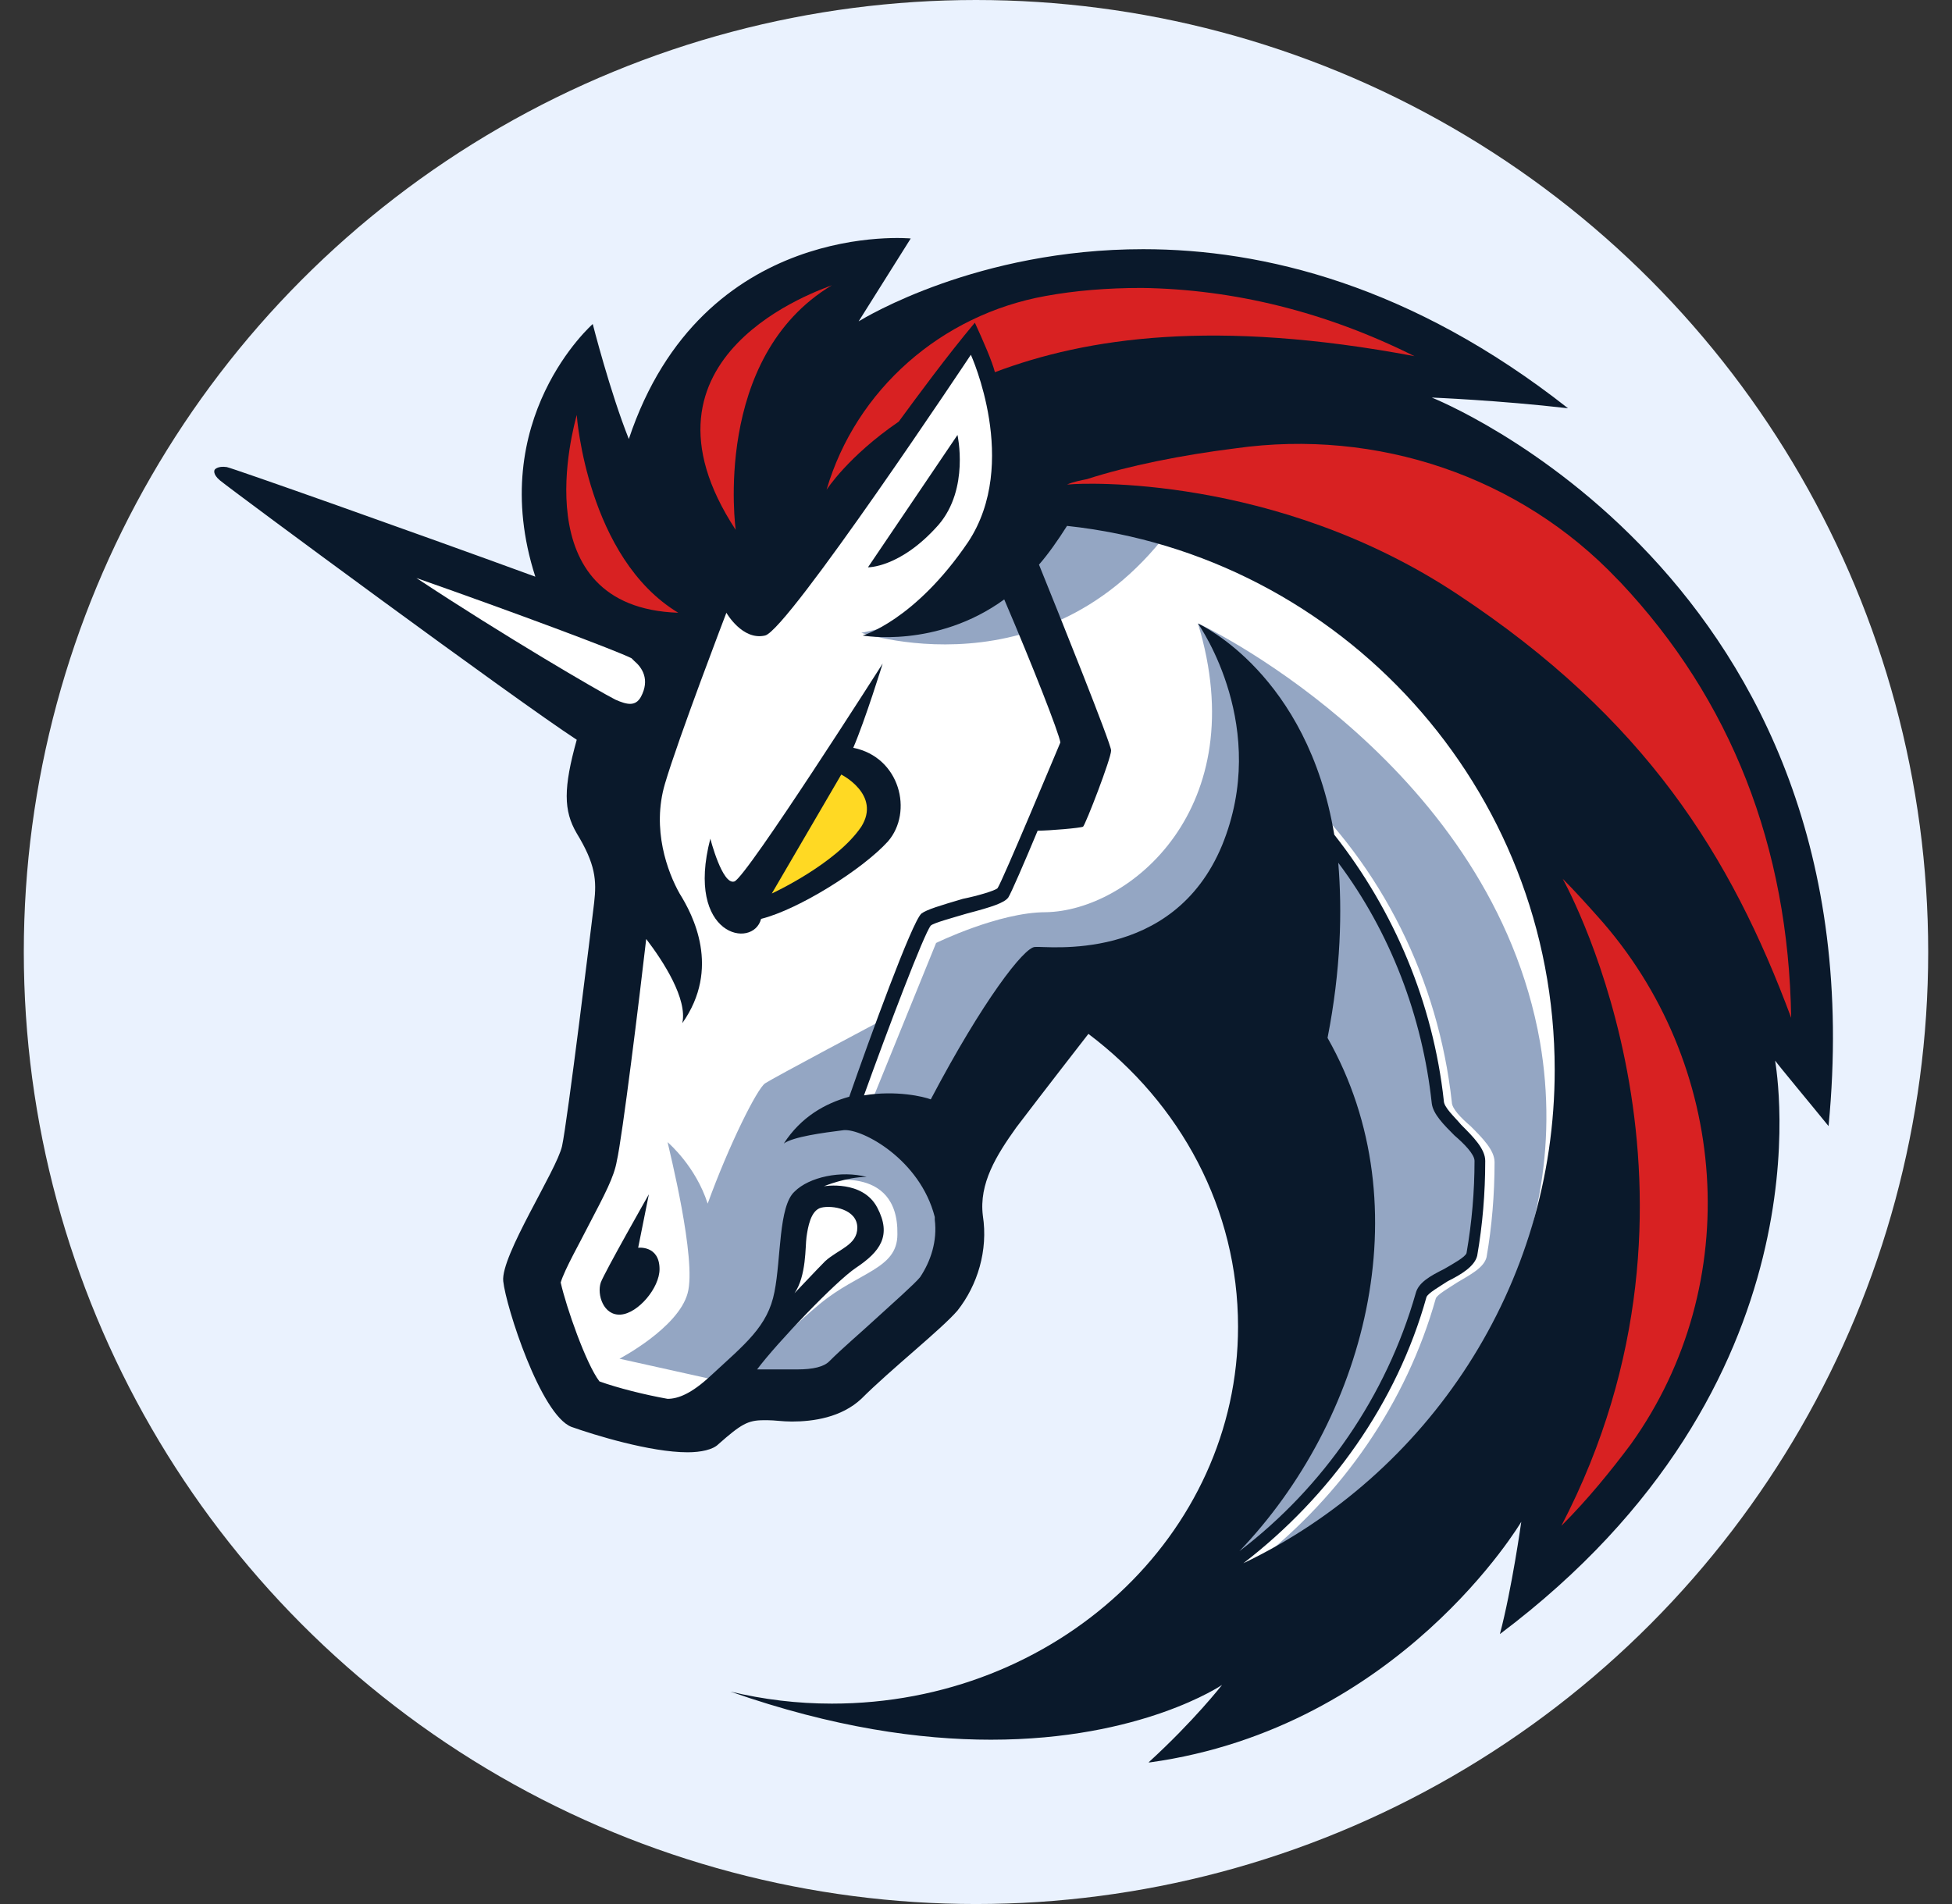 <svg width="41" height="40" viewBox="0 0 41 40" fill="none" xmlns="http://www.w3.org/2000/svg">
<rect x="0" y="0" width="41" height="40" fill="#333333" stroke="none"/>
<circle cx="20.5" cy="20" r="20" fill="#EAF2FE"/>
<path d="M12.591 22.647L13.489 15.879L5.688 10.458L12.815 12.873L14.499 10.29L20.644 6.47L34.198 13.941L34.9 25.343L28.866 33.74L24.096 34.47L26.565 29.948V25.595L24.769 22.197L22.945 20.99L20.139 23.882V26.943L17.951 28.994L15.172 29.331L13.938 30.033L11.917 29.387L11.075 26.354L12.591 24.219V22.647Z" fill="white"/>
<path d="M25.05 10.402C23.563 10.093 21.935 10.177 21.935 10.177C21.935 10.177 21.402 12.649 18.091 13.294C18.119 13.294 22.468 14.783 25.05 10.402Z" fill="#94A6C3"/>
<path d="M26.397 32.813C28.193 31.408 29.54 29.471 30.157 27.28C30.185 27.196 30.438 27.055 30.606 26.943C30.887 26.775 31.168 26.634 31.224 26.41C31.336 25.764 31.392 25.09 31.392 24.416C31.392 24.163 31.14 23.91 30.887 23.657C30.691 23.489 30.494 23.292 30.494 23.152C30.213 20.596 29.035 18.209 27.155 16.468L26.958 16.665C28.782 18.378 29.961 20.709 30.213 23.18C30.242 23.405 30.466 23.629 30.691 23.854C30.887 24.022 31.111 24.275 31.111 24.387C31.111 25.034 31.055 25.679 30.943 26.325C30.915 26.438 30.663 26.55 30.466 26.662C30.185 26.803 29.933 26.943 29.877 27.168C29.203 29.555 27.66 31.633 25.611 32.981C25.976 32.195 27.127 29.639 27.744 28.347L27.632 24.191L24.068 20.737L22.048 21.017L19.831 24.612C19.831 24.612 20.869 25.932 19.41 27.477C17.979 28.993 16.856 29.33 16.856 29.33L15.818 28.769C16.127 28.375 16.744 27.786 17.221 27.392C18.035 26.718 18.849 26.662 18.849 25.932C18.877 24.416 17.249 24.837 17.249 24.837L16.66 25.398L16.407 27.477L15.172 29.021L15.032 28.993L13.012 28.544C13.012 28.544 14.246 27.898 14.443 27.168C14.639 26.466 14.05 24.135 14.022 23.994C14.05 24.022 14.611 24.5 14.864 25.286C15.313 24.05 15.902 22.871 16.07 22.759C16.239 22.646 18.512 21.439 18.512 21.439L17.754 23.433L18.315 23.124L19.662 19.81C19.662 19.81 20.981 19.164 21.963 19.164C23.731 19.136 26.341 16.974 25.162 13.098C25.499 13.238 31.336 16.159 32.346 21.888C33.104 26.297 30.606 30.425 26.397 32.813Z" fill="#94A6C3"/>
<path d="M19.718 11.02C20.364 10.262 20.111 9.138 20.111 9.138L18.231 11.918C18.203 11.918 18.904 11.947 19.718 11.02Z" fill="#0A192B"/>
<path d="M13.404 26.213L13.629 25.09C13.629 25.09 12.703 26.719 12.619 26.943C12.534 27.196 12.675 27.645 13.04 27.617C13.404 27.589 13.853 27.056 13.853 26.663C13.853 26.157 13.404 26.213 13.404 26.213Z" fill="#0A192B"/>
<path d="M30.073 8.352C30.073 8.352 31.476 8.408 32.935 8.577C29.652 5.993 26.537 5.235 24.012 5.235C20.532 5.235 18.175 6.667 18.035 6.751L19.129 5.01C19.129 5.01 14.752 4.589 13.208 9.223C12.815 8.24 12.45 6.807 12.45 6.807C12.45 6.807 10.177 8.801 11.244 12.115C8.634 11.16 4.902 9.84 4.762 9.812C4.565 9.784 4.509 9.868 4.509 9.868C4.509 9.868 4.453 9.953 4.621 10.093C4.93 10.346 10.823 14.699 12.114 15.541C11.833 16.552 11.833 17.03 12.114 17.507C12.507 18.153 12.535 18.49 12.479 18.968C12.422 19.445 11.917 23.573 11.805 24.079C11.693 24.584 10.514 26.382 10.57 26.915C10.626 27.449 11.356 29.724 12.002 29.976C12.479 30.145 13.657 30.51 14.443 30.51C14.723 30.51 14.976 30.454 15.088 30.341C15.565 29.92 15.706 29.836 16.042 29.836C16.07 29.836 16.098 29.836 16.127 29.836C16.267 29.836 16.435 29.864 16.632 29.864C17.081 29.864 17.67 29.78 18.091 29.387C18.708 28.769 19.774 27.926 20.111 27.533C20.532 27 20.757 26.269 20.644 25.539C20.56 24.865 20.925 24.275 21.346 23.686C21.879 22.983 22.861 21.72 22.861 21.72C24.798 23.18 26.004 25.399 26.004 27.87C26.004 32.251 22.188 35.79 17.474 35.79C16.744 35.79 16.042 35.705 15.341 35.537C17.502 36.295 19.326 36.548 20.813 36.548C23.984 36.548 25.668 35.397 25.668 35.397C25.668 35.397 25.078 36.155 24.124 37.025C24.152 37.025 24.152 37.025 24.152 37.025C29.4 36.295 31.953 31.97 31.953 31.97C31.953 31.97 31.757 33.374 31.504 34.329C38.492 29.078 37.313 22.506 37.285 22.281C37.341 22.366 38.043 23.208 38.407 23.657C39.53 12.087 30.073 8.352 30.073 8.352ZM19.326 26.831C19.213 26.971 18.736 27.393 18.399 27.701C18.063 28.011 17.698 28.319 17.417 28.6C17.305 28.713 17.081 28.769 16.744 28.769C16.632 28.769 16.519 28.769 16.435 28.769C16.379 28.769 16.323 28.769 16.267 28.769C16.211 28.769 16.183 28.769 16.154 28.769C16.07 28.769 15.986 28.769 15.902 28.769C16.323 28.207 17.558 26.915 17.979 26.634C18.484 26.297 18.736 25.96 18.427 25.371C18.119 24.781 17.305 24.921 17.305 24.921C17.305 24.921 17.782 24.725 18.203 24.725C17.67 24.584 16.996 24.725 16.688 25.034C16.351 25.343 16.407 26.438 16.267 27.14C16.127 27.87 15.649 28.235 14.92 28.909C14.527 29.274 14.246 29.387 14.022 29.387C13.545 29.302 12.984 29.162 12.591 29.021C12.31 28.656 11.889 27.449 11.777 26.943C11.861 26.663 12.198 26.073 12.366 25.736C12.703 25.09 12.899 24.725 12.956 24.388C13.068 23.91 13.432 20.962 13.573 19.726C13.938 20.203 14.443 20.989 14.331 21.495C15.144 20.344 14.555 19.22 14.274 18.771C14.022 18.322 13.685 17.423 13.966 16.468C14.246 15.513 15.257 12.873 15.257 12.873C15.257 12.873 15.593 13.463 16.07 13.351C16.547 13.239 20.392 7.453 20.392 7.453C20.392 7.453 21.43 9.728 20.336 11.385C19.213 13.042 18.119 13.351 18.119 13.351C18.119 13.351 19.662 13.632 21.093 12.593C21.683 13.969 22.244 15.401 22.272 15.598C22.188 15.794 21.065 18.49 20.953 18.659C20.897 18.715 20.504 18.827 20.224 18.883C19.747 19.024 19.466 19.108 19.354 19.192C19.157 19.361 18.259 21.832 17.838 23.04C17.333 23.18 16.828 23.461 16.463 24.023C16.66 23.882 17.277 23.798 17.726 23.742C18.119 23.714 19.326 24.36 19.634 25.567C19.634 25.595 19.634 25.595 19.634 25.623C19.69 26.073 19.55 26.494 19.326 26.831ZM16.688 27.168C16.94 26.803 16.912 26.185 16.94 25.988C16.968 25.792 17.024 25.427 17.249 25.371C17.474 25.314 18.007 25.399 18.007 25.792C18.007 26.157 17.614 26.241 17.333 26.494C17.137 26.691 16.744 27.112 16.688 27.168ZM27.884 21.804C28.165 20.372 28.193 19.136 28.109 18.125C29.203 19.585 29.877 21.355 30.073 23.18C30.101 23.405 30.326 23.63 30.55 23.854C30.747 24.023 30.971 24.247 30.971 24.388C30.971 25.034 30.915 25.68 30.803 26.326C30.775 26.41 30.522 26.55 30.326 26.663C30.045 26.803 29.793 26.943 29.736 27.168C29.119 29.33 27.8 31.24 26.032 32.588C28.642 29.864 29.905 25.371 27.884 21.804ZM26.116 32.841C27.941 31.437 29.343 29.471 29.961 27.252C29.989 27.168 30.241 27.027 30.41 26.915C30.691 26.775 30.971 26.606 31.027 26.382C31.14 25.736 31.196 25.062 31.196 24.388C31.196 24.135 30.943 23.882 30.691 23.63C30.55 23.461 30.326 23.264 30.326 23.124C30.101 21.074 29.287 19.136 28.025 17.535C27.463 14.165 25.218 13.126 25.162 13.098C25.218 13.182 26.678 15.289 25.668 17.76C24.629 20.259 21.963 19.866 21.739 19.894C21.514 19.894 20.644 21.018 19.55 23.096C19.41 23.04 18.82 22.899 18.147 23.012C18.652 21.607 19.41 19.613 19.55 19.445C19.606 19.389 20.027 19.276 20.308 19.192C20.841 19.052 21.093 18.968 21.178 18.855C21.234 18.771 21.514 18.125 21.795 17.451C22.047 17.451 22.693 17.395 22.749 17.367C22.805 17.311 23.338 15.934 23.338 15.766C23.338 15.626 22.244 12.902 21.823 11.862C22.019 11.638 22.216 11.357 22.412 11.048C28.165 11.666 32.655 16.552 32.655 22.478C32.655 27.027 29.989 30.987 26.116 32.841Z" fill="#0A192B"/>
<path d="M18.652 17.675C19.185 17.058 18.905 15.906 17.922 15.71C18.175 15.12 18.54 13.94 18.54 13.94C18.54 13.94 15.678 18.434 15.425 18.518C15.172 18.602 14.92 17.619 14.92 17.619C14.387 19.669 15.818 19.95 15.986 19.304C16.772 19.108 18.119 18.265 18.652 17.675Z" fill="#0A192B"/>
<path d="M16.211 18.771L17.67 16.272C17.67 16.272 18.512 16.693 18.091 17.367C17.558 18.153 16.211 18.771 16.211 18.771Z" fill="#FFD923"/>
<path d="M34.254 30.341C33.833 30.903 33.356 31.493 32.795 32.055C36.415 25.09 32.963 18.715 32.823 18.462C33.076 18.715 33.328 18.996 33.553 19.248C36.331 22.338 36.667 26.971 34.254 30.341Z" fill="#D82122"/>
<path d="M37.622 21.383C36.359 17.985 34.563 15.092 30.606 12.48C26.79 9.953 22.693 10.149 22.468 10.177C22.44 10.177 22.412 10.177 22.412 10.177C22.553 10.121 22.693 10.093 22.833 10.065C23.703 9.784 24.826 9.559 25.948 9.419C28.923 8.998 31.925 10.009 33.974 12.171C34.002 12.199 34.002 12.199 34.03 12.227C36.359 14.699 37.566 17.788 37.622 21.383Z" fill="#D82122"/>
<path d="M29.708 7.482C25.527 6.695 22.833 7.088 20.897 7.819C20.841 7.594 20.644 7.145 20.476 6.779C19.887 7.482 19.269 8.324 18.877 8.858C17.81 9.588 17.361 10.29 17.361 10.29C17.978 8.184 19.774 6.611 21.963 6.218C22.581 6.105 23.254 6.049 23.984 6.049C25.92 6.077 27.856 6.555 29.708 7.482Z" fill="#D82122"/>
<path d="M14.246 12.873C10.963 12.761 12.057 8.942 12.114 8.717C12.114 8.745 12.338 11.722 14.246 12.873Z" fill="#D82122"/>
<path d="M17.473 5.993C14.947 7.509 15.453 11.132 15.453 11.132C13.039 7.453 17.277 6.077 17.473 5.993Z" fill="#D82122"/>
<path d="M13.32 13.884C13.489 14.025 13.657 14.278 13.46 14.643C13.348 14.839 13.18 14.811 12.927 14.699C12.591 14.53 10.57 13.351 8.746 12.143C10.823 12.873 12.927 13.66 13.264 13.828C13.264 13.828 13.292 13.856 13.32 13.884Z" fill="white"/>
</svg>
